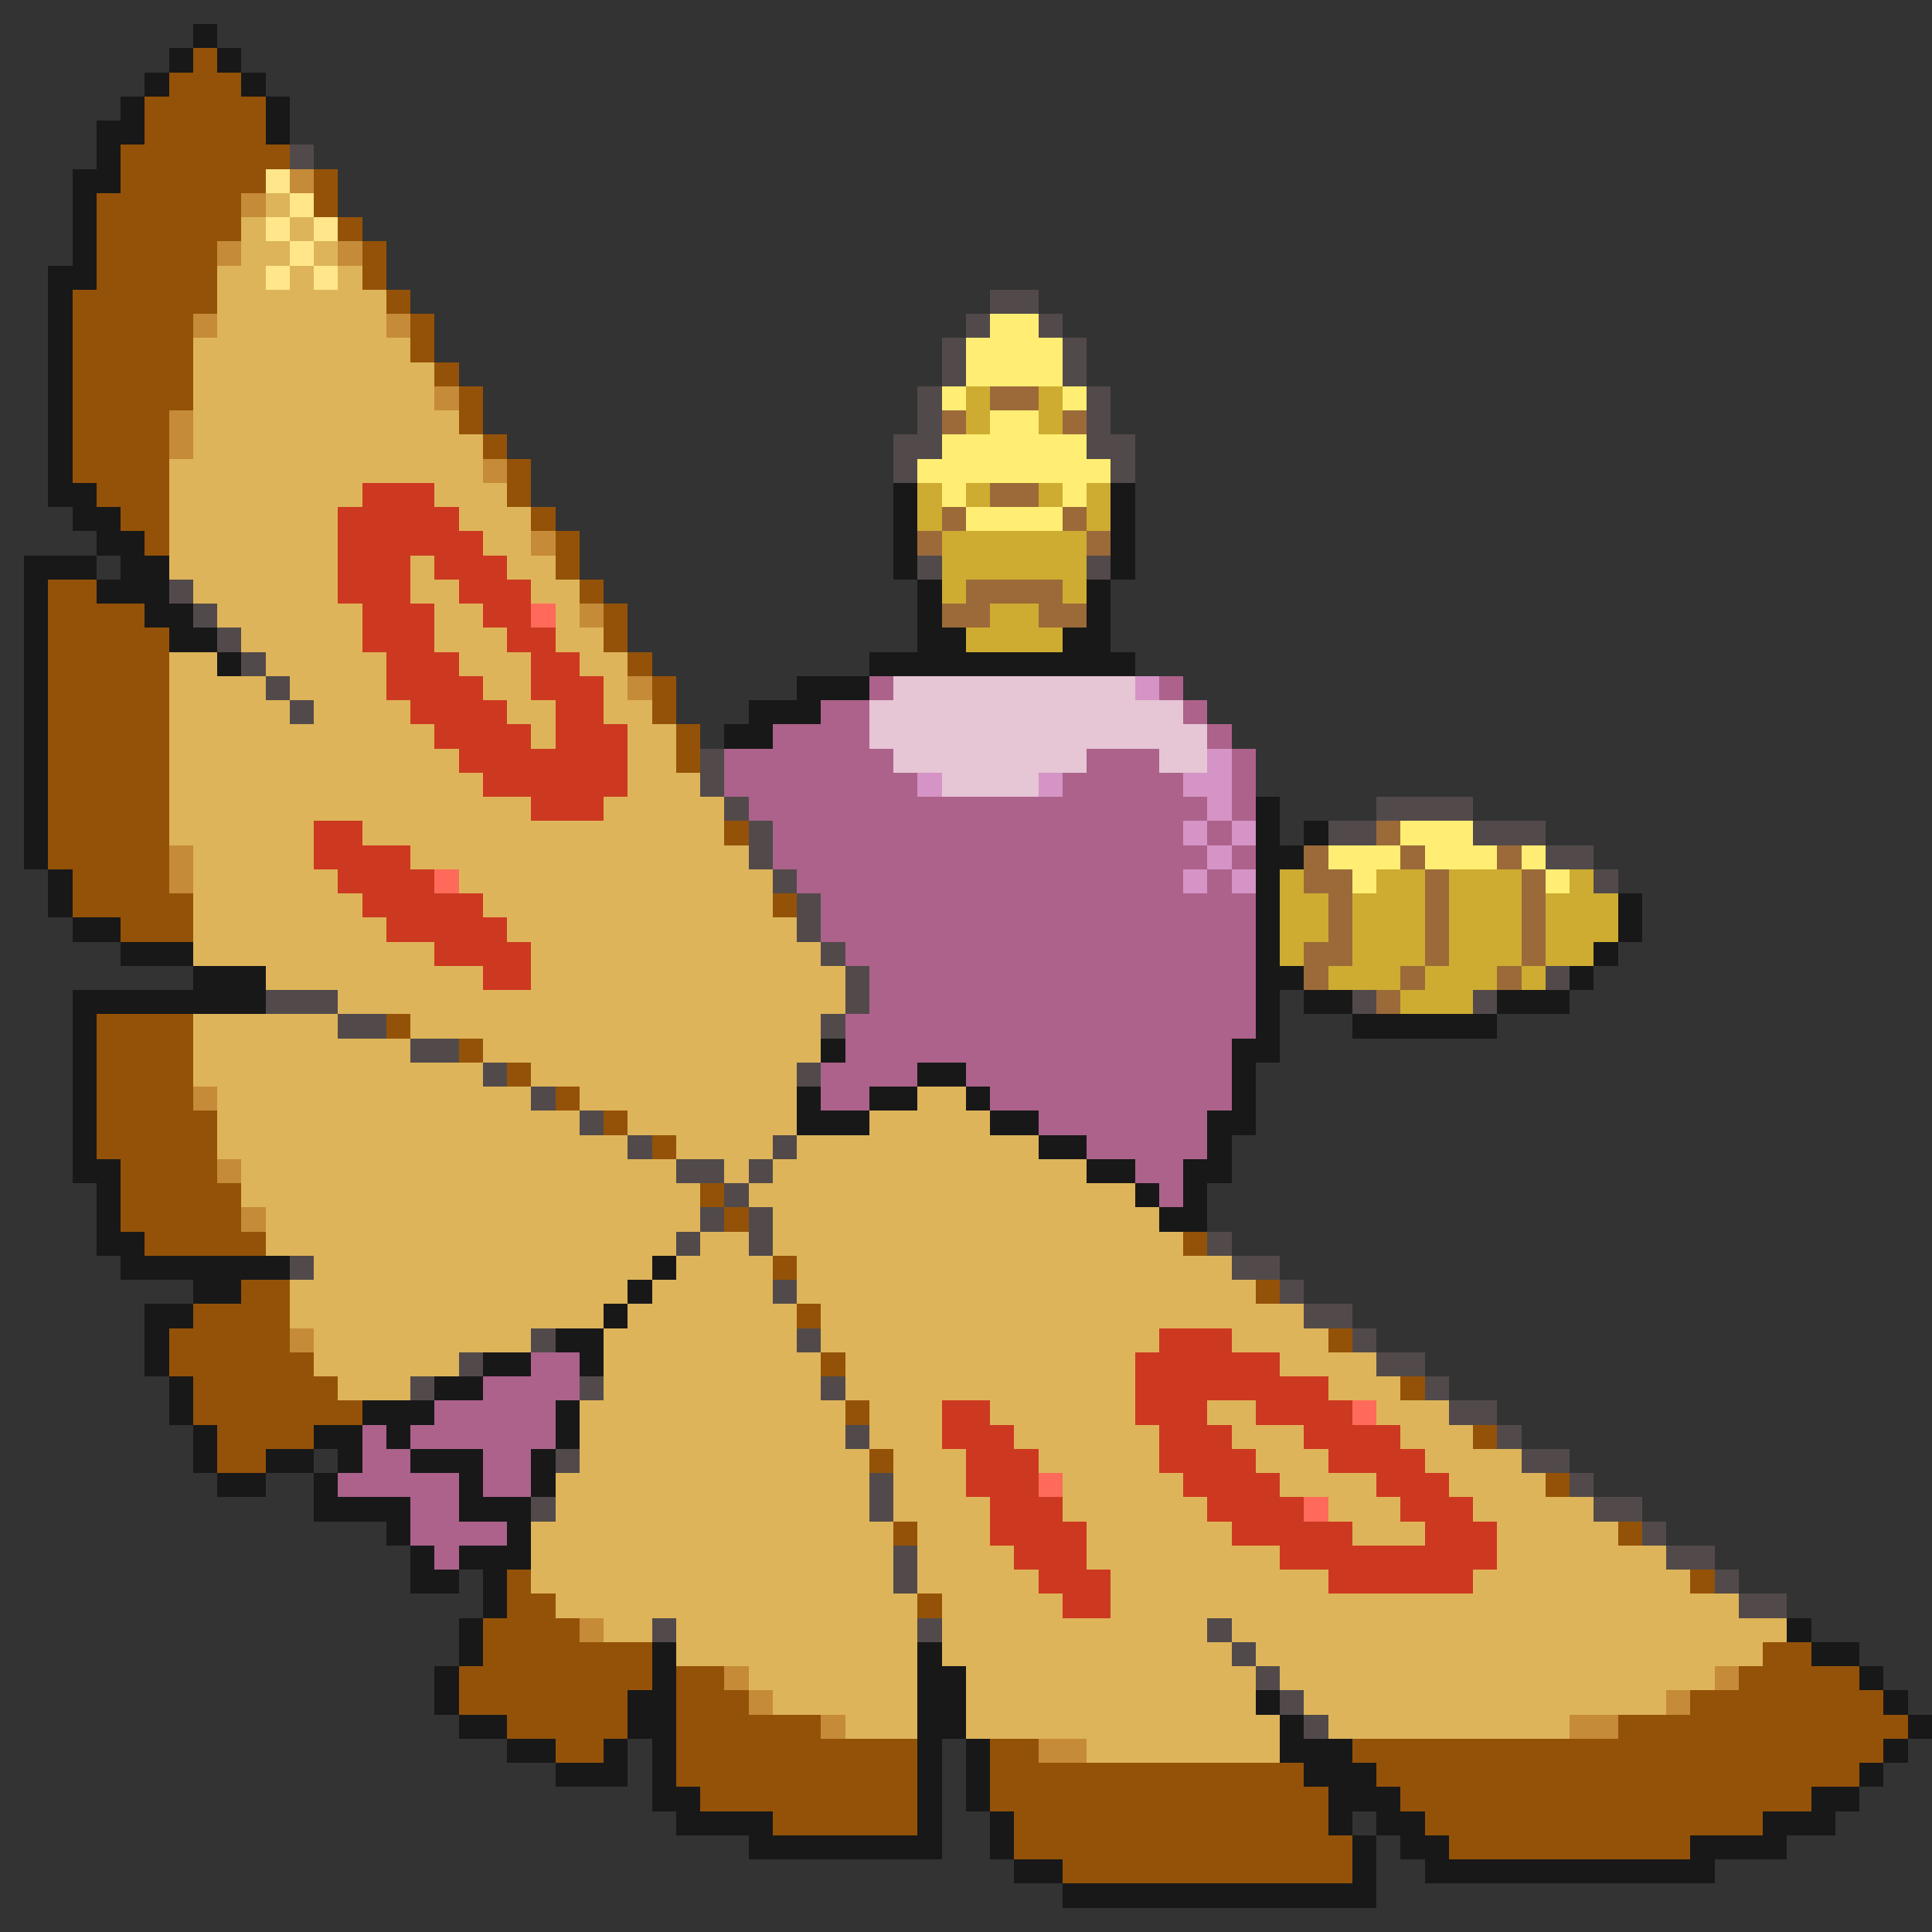 <svg xmlns="http://www.w3.org/2000/svg" viewBox="0 -0.5 80 80" shape-rendering="crispEdges">
<rect x="0" y="-0.5" width="80" height="80" fill="#333333" stroke="none"/>
<path stroke="#181818" d="M8 1h1M7 2h1M9 2h1M6 3h1M10 3h1M5 4h1M11 4h1M4 5h2M11 5h1M4 6h1M3 7h2M3 8h1M3 9h1M3 10h1M2 11h2M2 12h1M2 13h1M2 14h1M2 15h1M2 16h1M2 17h1M2 18h1M2 19h1M2 20h2M37 20h1M46 20h1M3 21h2M37 21h1M46 21h1M4 22h2M37 22h1M46 22h1M1 23h3M5 23h2M37 23h1M46 23h1M1 24h1M4 24h3M38 24h1M45 24h1M1 25h1M6 25h2M38 25h1M45 25h1M1 26h1M7 26h2M38 26h2M44 26h2M1 27h1M9 27h1M36 27h11M1 28h1M33 28h3M1 29h1M31 29h3M1 30h1M30 30h2M1 31h1M1 32h1M1 33h1M52 33h1M1 34h1M52 34h1M54 34h1M1 35h1M52 35h2M2 36h1M52 36h1M2 37h1M52 37h1M67 37h1M3 38h2M52 38h1M67 38h1M5 39h3M52 39h1M66 39h1M8 40h3M52 40h2M65 40h1M3 41h8M52 41h1M54 41h2M62 41h3M3 42h1M52 42h1M56 42h6M3 43h1M34 43h1M51 43h2M3 44h1M38 44h2M51 44h1M3 45h1M33 45h1M36 45h2M40 45h1M51 45h1M3 46h1M33 46h3M41 46h2M50 46h2M3 47h1M43 47h2M50 47h1M3 48h2M45 48h2M49 48h2M4 49h1M47 49h1M49 49h1M4 50h1M48 50h2M4 51h2M5 52h7M27 52h1M8 53h2M26 53h1M6 54h2M25 54h1M6 55h1M23 55h2M6 56h1M20 56h2M24 56h1M7 57h1M18 57h2M7 58h1M15 58h3M23 58h1M8 59h1M13 59h2M16 59h1M23 59h1M8 60h1M11 60h2M14 60h1M17 60h3M22 60h1M9 61h2M13 61h1M19 61h1M22 61h1M13 62h4M19 62h3M16 63h1M21 63h1M17 64h1M19 64h3M17 65h2M20 65h1M20 66h1M19 67h1M74 67h1M19 68h1M27 68h1M38 68h1M75 68h2M18 69h1M27 69h1M38 69h2M77 69h1M18 70h1M26 70h2M38 70h2M52 70h1M78 70h1M19 71h2M26 71h2M38 71h2M53 71h1M79 71h1M21 72h2M25 72h1M27 72h1M38 72h1M40 72h1M53 72h3M78 72h1M23 73h3M27 73h1M38 73h1M40 73h1M54 73h3M77 73h1M27 74h2M38 74h1M40 74h1M55 74h3M75 74h2M28 75h4M38 75h1M41 75h1M55 75h1M57 75h2M73 75h3M31 76h8M41 76h1M56 76h1M58 76h2M70 76h4M42 77h2M56 77h1M59 77h12M44 78h13" />
<path stroke="#945208" d="M8 2h1M7 3h3M6 4h5M6 5h5M5 6h7M5 7h6M13 7h1M4 8h6M13 8h1M4 9h6M14 9h1M4 10h5M15 10h1M4 11h5M15 11h1M3 12h6M16 12h1M3 13h5M17 13h1M3 14h5M17 14h1M3 15h5M18 15h1M3 16h5M19 16h1M3 17h4M19 17h1M3 18h4M20 18h1M3 19h4M21 19h1M4 20h3M21 20h1M5 21h2M22 21h1M6 22h1M23 22h1M23 23h1M2 24h2M24 24h1M2 25h4M25 25h1M2 26h5M25 26h1M2 27h5M26 27h1M2 28h5M27 28h1M2 29h5M27 29h1M2 30h5M28 30h1M2 31h5M28 31h1M2 32h5M2 33h5M2 34h5M30 34h1M2 35h5M3 36h4M3 37h5M32 37h1M5 38h3M4 42h4M16 42h1M4 43h4M19 43h1M4 44h4M21 44h1M4 45h4M23 45h1M4 46h5M25 46h1M4 47h5M27 47h1M5 48h4M5 49h5M29 49h1M5 50h5M30 50h1M6 51h5M49 51h1M32 52h1M10 53h2M52 53h1M8 54h4M33 54h1M7 55h5M55 55h1M7 56h6M34 56h1M8 57h6M58 57h1M8 58h7M35 58h1M9 59h4M61 59h1M9 60h2M36 60h1M64 61h1M37 63h1M67 63h1M21 65h1M70 65h1M21 66h2M38 66h1M20 67h4M20 68h7M73 68h2M19 69h8M28 69h2M72 69h5M19 70h7M28 70h3M70 70h8M21 71h5M28 71h6M67 71h12M23 72h2M28 72h10M41 72h2M56 72h22M28 73h10M41 73h13M57 73h20M29 74h9M41 74h14M58 74h17M32 75h6M42 75h13M59 75h14M42 76h14M60 76h10M44 77h12" />
<path stroke="#524a4a" d="M12 6h1M41 12h2M40 13h1M43 13h1M39 14h1M44 14h1M39 15h1M44 15h1M38 16h1M45 16h1M38 17h1M45 17h1M37 18h2M45 18h2M37 19h1M46 19h1M38 23h1M45 23h1M7 24h1M8 25h1M9 26h1M10 27h1M11 28h1M12 29h1M29 31h1M29 32h1M30 33h1M57 33h4M31 34h1M55 34h2M61 34h3M31 35h1M64 35h2M32 36h1M66 36h1M33 37h1M33 38h1M34 39h1M35 40h1M64 40h1M11 41h3M35 41h1M56 41h1M61 41h1M14 42h2M34 42h1M17 43h2M20 44h1M33 44h1M22 45h1M24 46h1M26 47h1M32 47h1M28 48h2M31 48h1M30 49h1M29 50h1M31 50h1M28 51h1M31 51h1M50 51h1M12 52h1M51 52h2M32 53h1M53 53h1M54 54h2M22 55h1M33 55h1M56 55h1M19 56h1M57 56h2M17 57h1M24 57h1M34 57h1M59 57h1M60 58h2M35 59h1M62 59h1M23 60h1M63 60h2M36 61h1M65 61h1M22 62h1M36 62h1M66 62h2M68 63h1M37 64h1M69 64h2M37 65h1M71 65h1M72 66h2M27 67h1M38 67h1M50 67h1M51 68h1M52 69h1M53 70h1M54 71h1" />
<path stroke="#ffe68b" d="M11 7h1M12 8h1M11 9h1M13 9h1M12 10h1M11 11h1M13 11h1" />
<path stroke="#c58b39" d="M12 7h1M10 8h1M9 10h1M14 10h1M8 13h1M16 13h1M18 16h1M7 17h1M7 18h1M20 19h1M22 22h1M24 25h1M26 28h1M7 35h1M7 36h1M8 45h1M9 48h1M10 50h1M12 55h1M24 67h1M30 69h1M71 69h1M31 70h1M69 70h1M34 71h1M65 71h2M43 72h2" />
<path stroke="#deb45a" d="M11 8h1M10 9h1M12 9h1M10 10h2M13 10h1M9 11h2M12 11h1M14 11h1M9 12h7M9 13h7M8 14h9M8 15h10M8 16h10M8 17h11M8 18h12M7 19h13M7 20h8M18 20h3M7 21h7M19 21h3M7 22h7M20 22h2M7 23h7M17 23h1M21 23h2M8 24h6M17 24h2M22 24h2M9 25h6M18 25h2M23 25h1M10 26h5M18 26h3M23 26h2M7 27h2M11 27h5M19 27h3M24 27h2M7 28h4M12 28h4M20 28h2M25 28h1M7 29h5M13 29h4M21 29h2M25 29h2M7 30h11M22 30h1M26 30h2M7 31h12M26 31h2M7 32h13M26 32h3M7 33h15M25 33h5M7 34h6M15 34h15M8 35h5M17 35h14M8 36h6M19 36h13M8 37h7M20 37h12M8 38h8M21 38h12M8 39h10M22 39h12M11 40h9M22 40h13M14 41h21M8 42h6M17 42h17M8 43h9M20 43h14M8 44h12M22 44h11M9 45h13M24 45h9M38 45h2M9 46h15M26 46h7M36 46h5M9 47h17M28 47h4M33 47h10M10 48h18M30 48h1M32 48h13M10 49h19M31 49h16M11 50h18M32 50h16M11 51h17M29 51h2M32 51h17M13 52h14M28 52h4M33 52h18M12 53h14M27 53h5M33 53h19M12 54h13M26 54h7M34 54h20M13 55h9M25 55h8M34 55h14M51 55h4M13 56h6M25 56h9M35 56h12M53 56h4M14 57h3M25 57h9M35 57h12M55 57h3M24 58h11M36 58h3M41 58h6M50 58h2M57 58h3M24 59h11M36 59h3M42 59h6M51 59h3M58 59h3M24 60h12M37 60h3M43 60h5M52 60h3M59 60h4M23 61h13M37 61h3M44 61h5M53 61h4M60 61h4M23 62h13M37 62h4M44 62h6M55 62h3M61 62h5M22 63h15M38 63h3M45 63h6M56 63h3M62 63h5M22 64h15M38 64h4M45 64h8M62 64h7M22 65h15M38 65h5M46 65h9M61 65h9M23 66h15M39 66h5M46 66h26M25 67h2M28 67h10M39 67h11M51 67h23M28 68h10M39 68h12M52 68h21M31 69h7M40 69h12M53 69h18M32 70h6M40 70h12M54 70h15M35 71h3M40 71h13M55 71h10M45 72h8" />
<path stroke="#ffee73" d="M41 13h2M40 14h4M40 15h4M39 16h1M44 16h1M41 17h2M39 18h6M38 19h8M39 20h1M44 20h1M40 21h4M58 34h3M55 35h3M59 35h3M63 35h1M56 36h1M64 36h1" />
<path stroke="#cdac31" d="M40 16h1M43 16h1M40 17h1M43 17h1M38 20h1M40 20h1M43 20h1M45 20h1M38 21h1M45 21h1M39 22h6M39 23h6M39 24h1M44 24h1M41 25h2M40 26h4M53 36h1M57 36h2M60 36h3M65 36h1M53 37h2M56 37h3M60 37h3M64 37h3M53 38h2M56 38h3M60 38h3M64 38h3M53 39h1M56 39h3M60 39h3M64 39h2M55 40h3M59 40h3M63 40h1M58 41h3" />
<path stroke="#9c6a39" d="M41 16h2M39 17h1M44 17h1M41 20h2M39 21h1M44 21h1M38 22h1M45 22h1M40 24h4M39 25h2M43 25h2M57 34h1M54 35h1M58 35h1M62 35h1M54 36h2M59 36h1M63 36h1M55 37h1M59 37h1M63 37h1M55 38h1M59 38h1M63 38h1M54 39h2M59 39h1M63 39h1M54 40h1M58 40h1M62 40h1M57 41h1" />
<path stroke="#cd3920" d="M15 20h3M14 21h5M14 22h6M14 23h3M18 23h3M14 24h3M19 24h3M15 25h3M20 25h2M15 26h3M21 26h2M16 27h3M22 27h2M16 28h4M22 28h3M17 29h4M23 29h2M18 30h4M23 30h3M19 31h7M20 32h6M22 33h3M13 34h2M13 35h4M14 36h4M15 37h5M16 38h5M18 39h4M20 40h2M48 55h3M47 56h6M47 57h8M39 58h2M47 58h3M52 58h4M39 59h3M48 59h3M54 59h4M40 60h3M48 60h4M55 60h4M40 61h3M49 61h4M57 61h3M41 62h3M50 62h4M58 62h3M41 63h4M51 63h5M59 63h3M42 64h3M53 64h9M43 65h3M55 65h6M44 66h2" />
<path stroke="#ff6a5a" d="M22 25h1M18 36h1M56 58h1M43 61h1M54 62h1" />
<path stroke="#ac628b" d="M36 28h1M48 28h1M34 29h2M49 29h1M32 30h4M50 30h1M30 31h7M45 31h3M51 31h1M30 32h8M44 32h5M51 32h1M31 33h19M51 33h1M32 34h17M50 34h1M32 35h18M51 35h1M33 36h16M50 36h1M34 37h18M34 38h18M35 39h17M36 40h16M36 41h16M35 42h17M35 43h16M34 44h4M40 44h11M34 45h2M41 45h10M43 46h7M45 47h5M47 48h2M48 49h1M22 56h2M20 57h4M18 58h5M15 59h1M17 59h6M15 60h2M20 60h2M14 61h5M20 61h2M17 62h2M17 63h4M18 64h1" />
<path stroke="#e6c5d5" d="M37 28h10M36 29h13M36 30h14M37 31h8M48 31h2M39 32h4" />
<path stroke="#d594c5" d="M47 28h1M50 31h1M38 32h1M43 32h1M49 32h2M50 33h1M49 34h1M51 34h1M50 35h1M49 36h1M51 36h1" />
</svg>